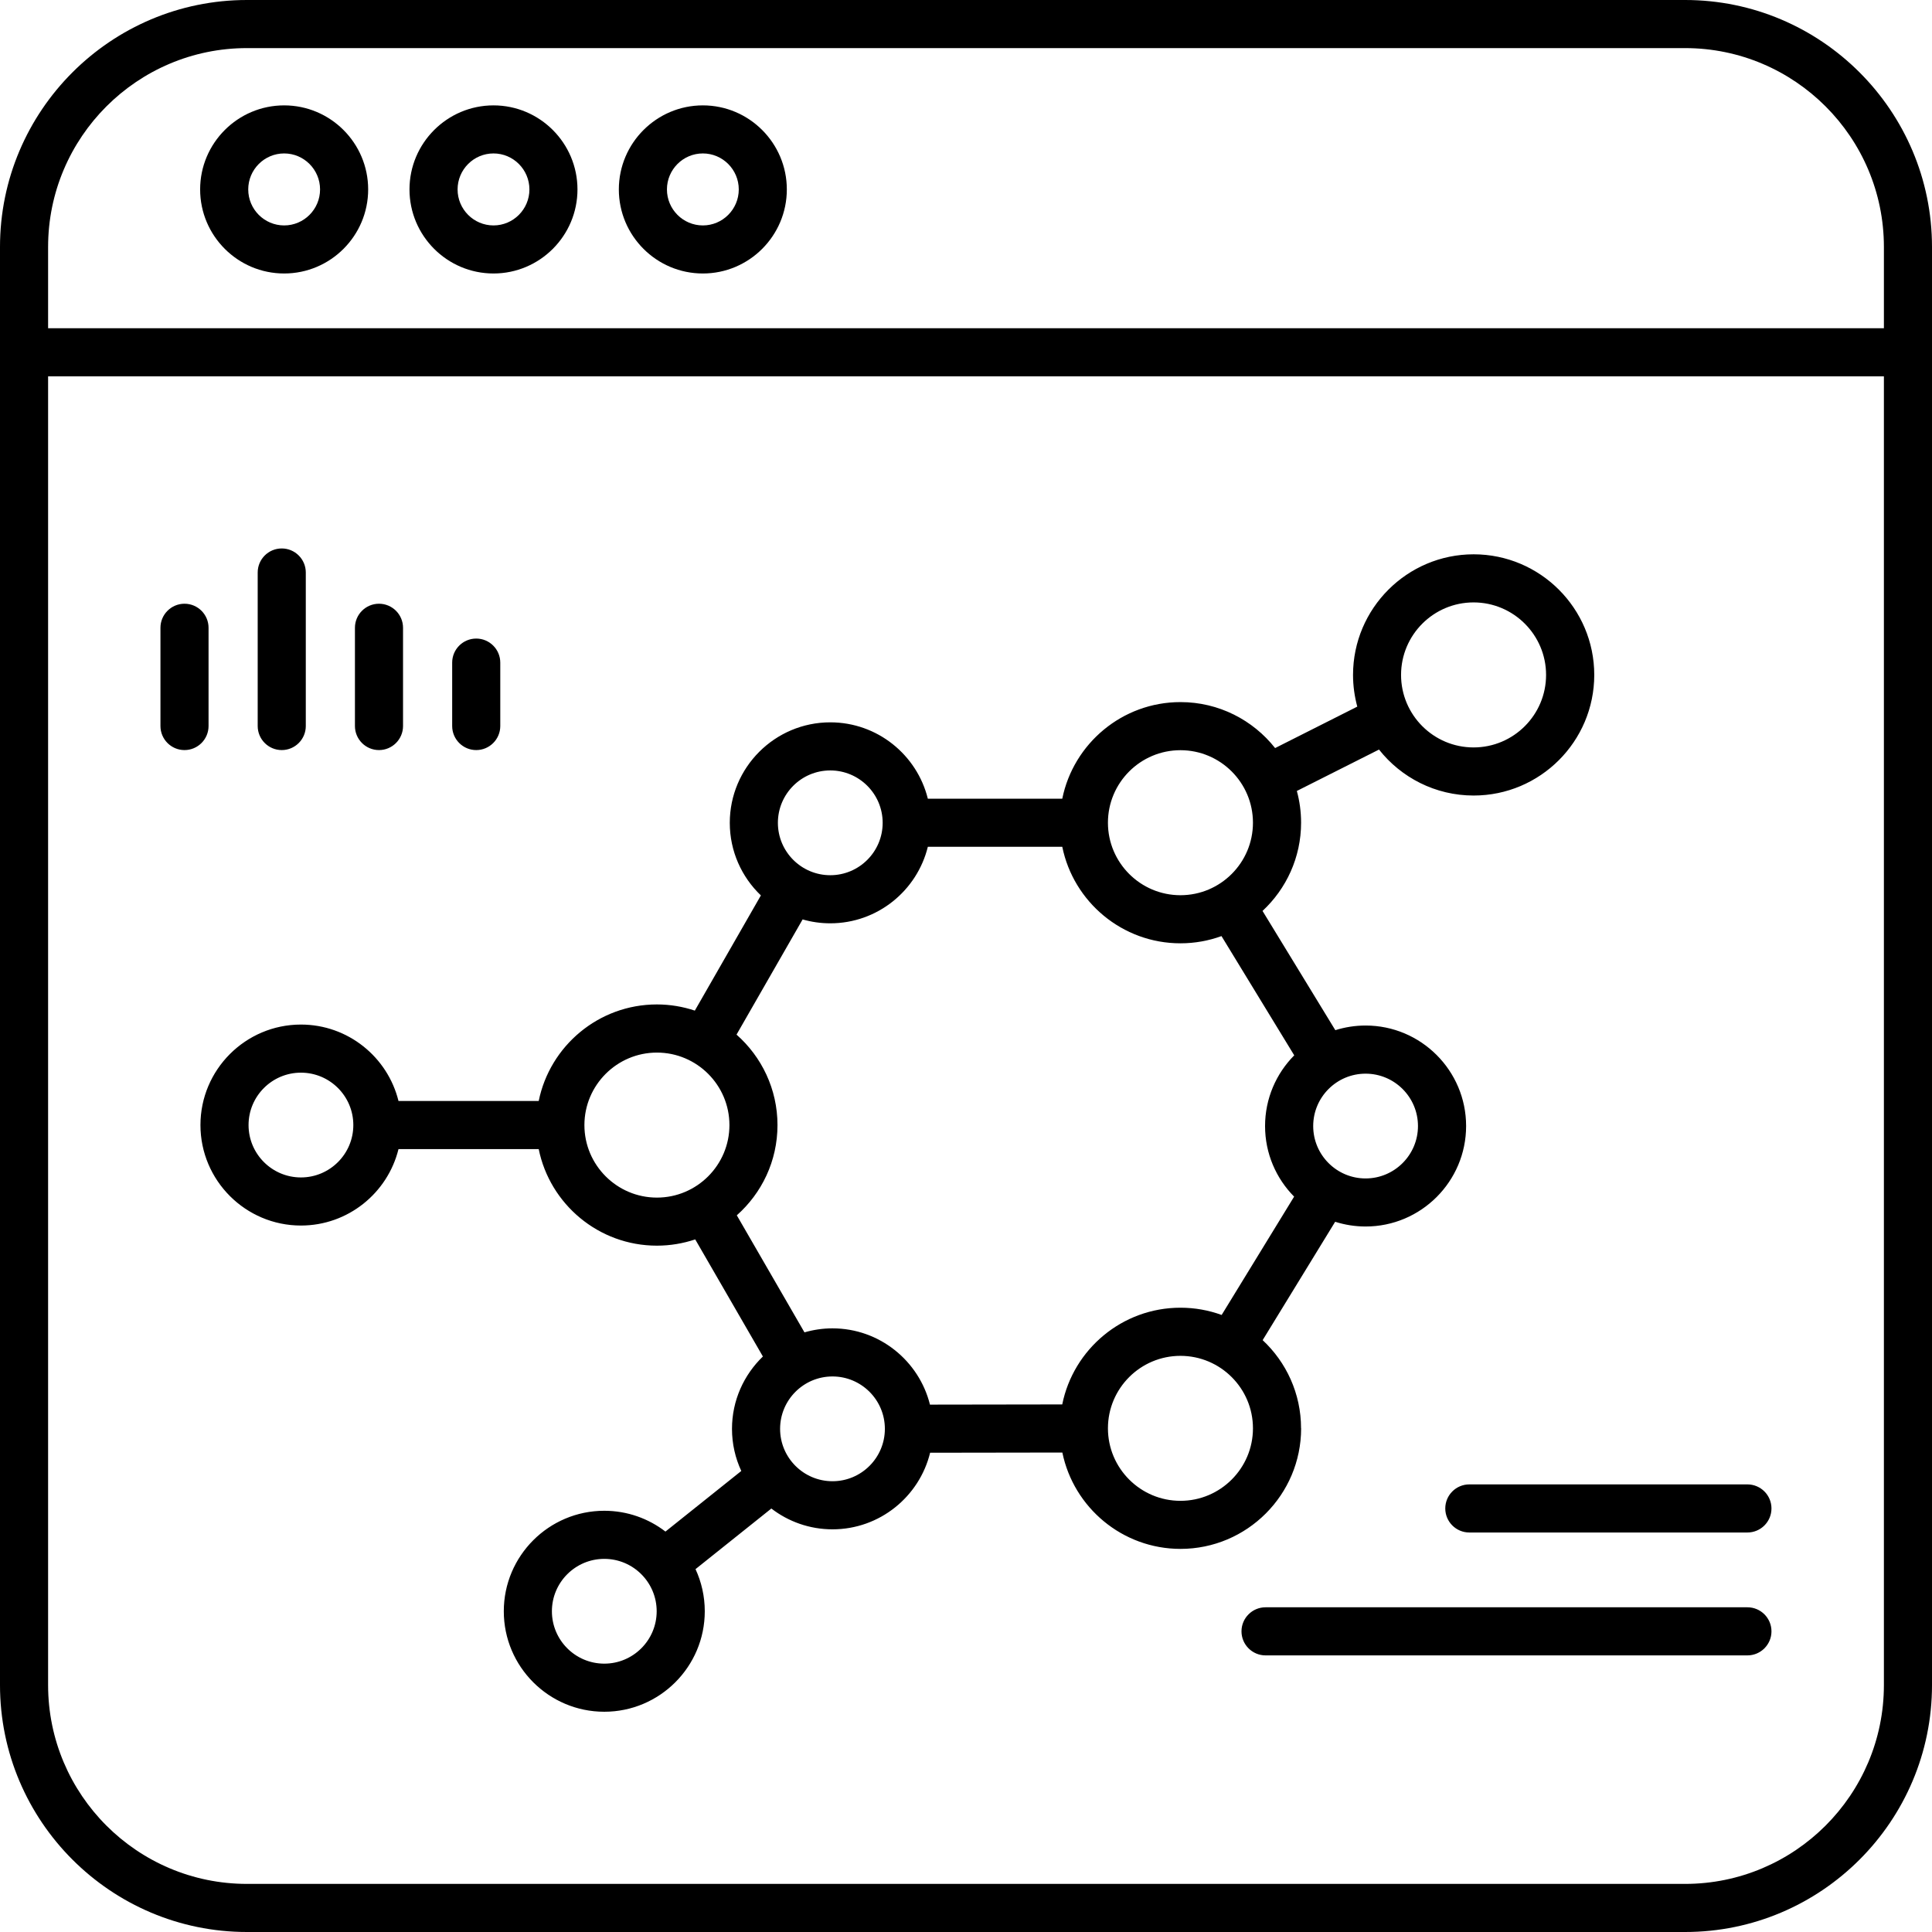<?xml version="1.0" encoding="UTF-8"?>
<svg id="Layer_2" data-name="Layer 2" xmlns="http://www.w3.org/2000/svg" viewBox="0 0 482 482">
  <g id="Layer_1-2" data-name="Layer 1">
    <path d="m112.81,181.13v-15.82c0-3.31,2.69-6,6-6s6,2.69,6,6v15.82c0,3.31-2.69,6-6,6s-6-2.69-6-6h0Zm-24.26,0v-24.51c0-3.31,2.69-6,6-6s6,2.69,6,6v24.51c0,3.31-2.69,6-6,6s-6-2.69-6-6h0Zm-24.26,0v-38.3c0-3.32,2.69-6,6-6s6,2.69,6,6v38.3c0,3.31-2.69,6-6,6s-6-2.69-6-6h0Zm-18.26,6c-3.31,0-6-2.69-6-6v-24.51c0-3.31,2.69-6,6-6s6,2.69,6,6v24.51c0,3.31-2.69,6-6,6h0Zm395.92,189.2c0,3.32-2.69,6-6,6h-69.38c-3.31,0-6-2.69-6-6s2.69-6,6-6h69.38c3.31,0,6,2.69,6,6h0Zm0,30.66c0,3.31-2.69,6-6,6h-120.22c-3.31,0-6-2.69-6-6s2.69-6,6-6h120.22c3.31,0,6,2.68,6,6h0Zm-147.45-32.56c-9.97,0-18.09-8.11-18.09-18.09s8.11-18.08,18.09-18.08,18.09,8.11,18.09,18.08-8.11,18.09-18.09,18.09h0Zm-29.49-24.05c2.77-13.75,14.94-24.13,29.49-24.13,3.61,0,7.07.64,10.28,1.81l18.08-29.52c-4.48-4.53-7.25-10.75-7.25-17.61s2.78-13.11,7.28-17.64l-18.15-29.75c-3.2,1.16-6.64,1.8-10.24,1.8-14.53,0-26.69-10.36-29.48-24.08h-33.54c-2.69,10.95-12.58,19.09-24.34,19.09-2.4,0-4.71-.34-6.9-.97l-16.49,28.74c6.26,5.52,10.22,13.59,10.22,22.57s-3.93,16.99-10.15,22.51l16.88,29.2c2.22-.64,4.56-1,6.98-1,11.74,0,21.62,8.12,24.33,19.03l32.99-.05h0Zm-57.32,19.16c-7.21,0-13.07-5.86-13.07-13.07s5.86-13.07,13.07-13.07,13.07,5.86,13.07,13.07-5.86,13.07-13.07,13.07h0Zm-56.93,45.51c-7.21,0-13.07-5.86-13.07-13.07s5.86-13.07,13.07-13.07,13.07,5.86,13.07,13.07-5.86,13.07-13.07,13.07h0Zm-4.96-134.36c0-9.97,8.12-18.09,18.09-18.09s18.09,8.11,18.09,18.09-8.12,18.09-18.09,18.09-18.09-8.11-18.09-18.09h0Zm61.34-88.48c7.21,0,13.07,5.86,13.07,13.07s-5.86,13.07-13.07,13.07-13.07-5.86-13.07-13.07,5.86-13.07,13.07-13.07h0Zm87.36-5.05c9.98,0,18.09,8.11,18.09,18.09s-8.11,18.09-18.09,18.09-18.09-8.11-18.09-18.09,8.11-18.09,18.09-18.09h0Zm59.26,93.77c0,7.2-5.86,13.07-13.07,13.07s-13.07-5.86-13.07-13.07,5.86-13.07,13.07-13.07,13.07,5.86,13.07,13.07h0Zm-278.68,12.82c-7.21,0-13.07-5.86-13.07-13.07s5.86-13.07,13.07-13.07,13.07,5.86,13.07,13.07-5.86,13.07-13.07,13.07h0Zm292.55-143.46c9.97,0,18.09,8.11,18.09,18.09s-8.11,18.09-18.09,18.09-18.09-8.11-18.09-18.09,8.11-18.09,18.09-18.09h0Zm-43.04,206.04c0-8.67-3.69-16.49-9.58-21.99l18.09-29.53c2.4.76,4.95,1.18,7.6,1.18,13.82,0,25.07-11.25,25.07-25.07s-11.25-25.07-25.07-25.07c-2.63,0-5.17.41-7.56,1.16l-18.16-29.75c5.91-5.5,9.62-13.33,9.62-22.02,0-2.74-.37-5.39-1.06-7.91l20.5-10.33c5.51,6.98,14.04,11.47,23.61,11.47,16.59,0,30.09-13.5,30.09-30.09s-13.5-30.09-30.09-30.09-30.09,13.5-30.09,30.09c0,2.74.38,5.39,1.06,7.91l-20.5,10.34c-5.51-6.98-14.04-11.47-23.61-11.47-14.54,0-26.7,10.37-29.49,24.1h-33.54c-2.7-10.92-12.58-19.05-24.34-19.05-13.82,0-25.07,11.25-25.07,25.07,0,7.11,2.98,13.55,7.76,18.11l-16.48,28.74c-2.98-.99-6.16-1.54-9.46-1.54-14.54,0-26.7,10.36-29.49,24.09h-34.98c-2.7-10.94-12.58-19.07-24.34-19.07-13.82,0-25.07,11.25-25.07,25.07s11.25,25.07,25.07,25.07c11.76,0,21.64-8.13,24.34-19.07h34.98c2.79,13.73,14.95,24.09,29.49,24.09,3.34,0,6.55-.56,9.56-1.56l16.88,29.21c-4.74,4.57-7.71,10.97-7.71,18.05,0,3.75.83,7.31,2.32,10.51l-18.92,15.12c-4.23-3.25-9.52-5.19-15.26-5.19-13.82,0-25.07,11.24-25.07,25.07s11.24,25.07,25.07,25.07,25.07-11.25,25.07-25.07c0-3.75-.83-7.31-2.31-10.51l18.92-15.12c4.23,3.25,9.52,5.19,15.26,5.19,11.77,0,21.67-8.16,24.35-19.11l32.99-.05c2.81,13.7,14.96,24.04,29.48,24.04,16.59,0,30.09-13.5,30.09-30.09h0ZM175.35,38.28c4.94,0,8.96,4.03,8.96,8.98s-4.02,8.98-8.96,8.98-8.96-4.03-8.96-8.98,4.02-8.98,8.96-8.98h0Zm0,29.95c11.55,0,20.95-9.41,20.95-20.97s-9.4-20.97-20.95-20.97-20.96,9.41-20.96,20.97,9.4,20.97,20.96,20.97h0Zm-52.23-29.95c4.94,0,8.96,4.03,8.96,8.98s-4.02,8.98-8.96,8.98-8.96-4.03-8.96-8.98,4.02-8.98,8.96-8.98h0Zm0,29.95c11.55,0,20.95-9.41,20.95-20.97s-9.4-20.97-20.95-20.97-20.96,9.41-20.96,20.97,9.4,20.97,20.96,20.97h0Zm-52.23-29.95c4.94,0,8.96,4.03,8.96,8.98s-4.02,8.98-8.96,8.98-8.96-4.03-8.96-8.98,4.02-8.98,8.96-8.98h0Zm0,29.95c11.56,0,20.96-9.41,20.96-20.97s-9.4-20.97-20.96-20.97-20.96,9.41-20.96,20.97,9.4,20.97,20.96,20.97h0Zm349.5,401.77c27.35,0,49.61-22.25,49.61-49.61V93.89H12v326.5c0,27.36,22.25,49.61,49.61,49.61h358.79ZM61.61,12c-27.35,0-49.61,22.25-49.61,49.61v20.28h458v-20.28c0-27.35-22.25-49.61-49.61-49.61H61.61ZM420.39,0H61.61C27.64,0,0,27.64,0,61.61v358.78c0,33.97,27.64,61.61,61.61,61.61h358.79c33.97,0,61.6-27.64,61.6-61.61V61.61c0-33.97-27.64-61.61-61.6-61.61Z" fill-rule="evenodd" stroke-width="0"/>
  </g>
</svg>